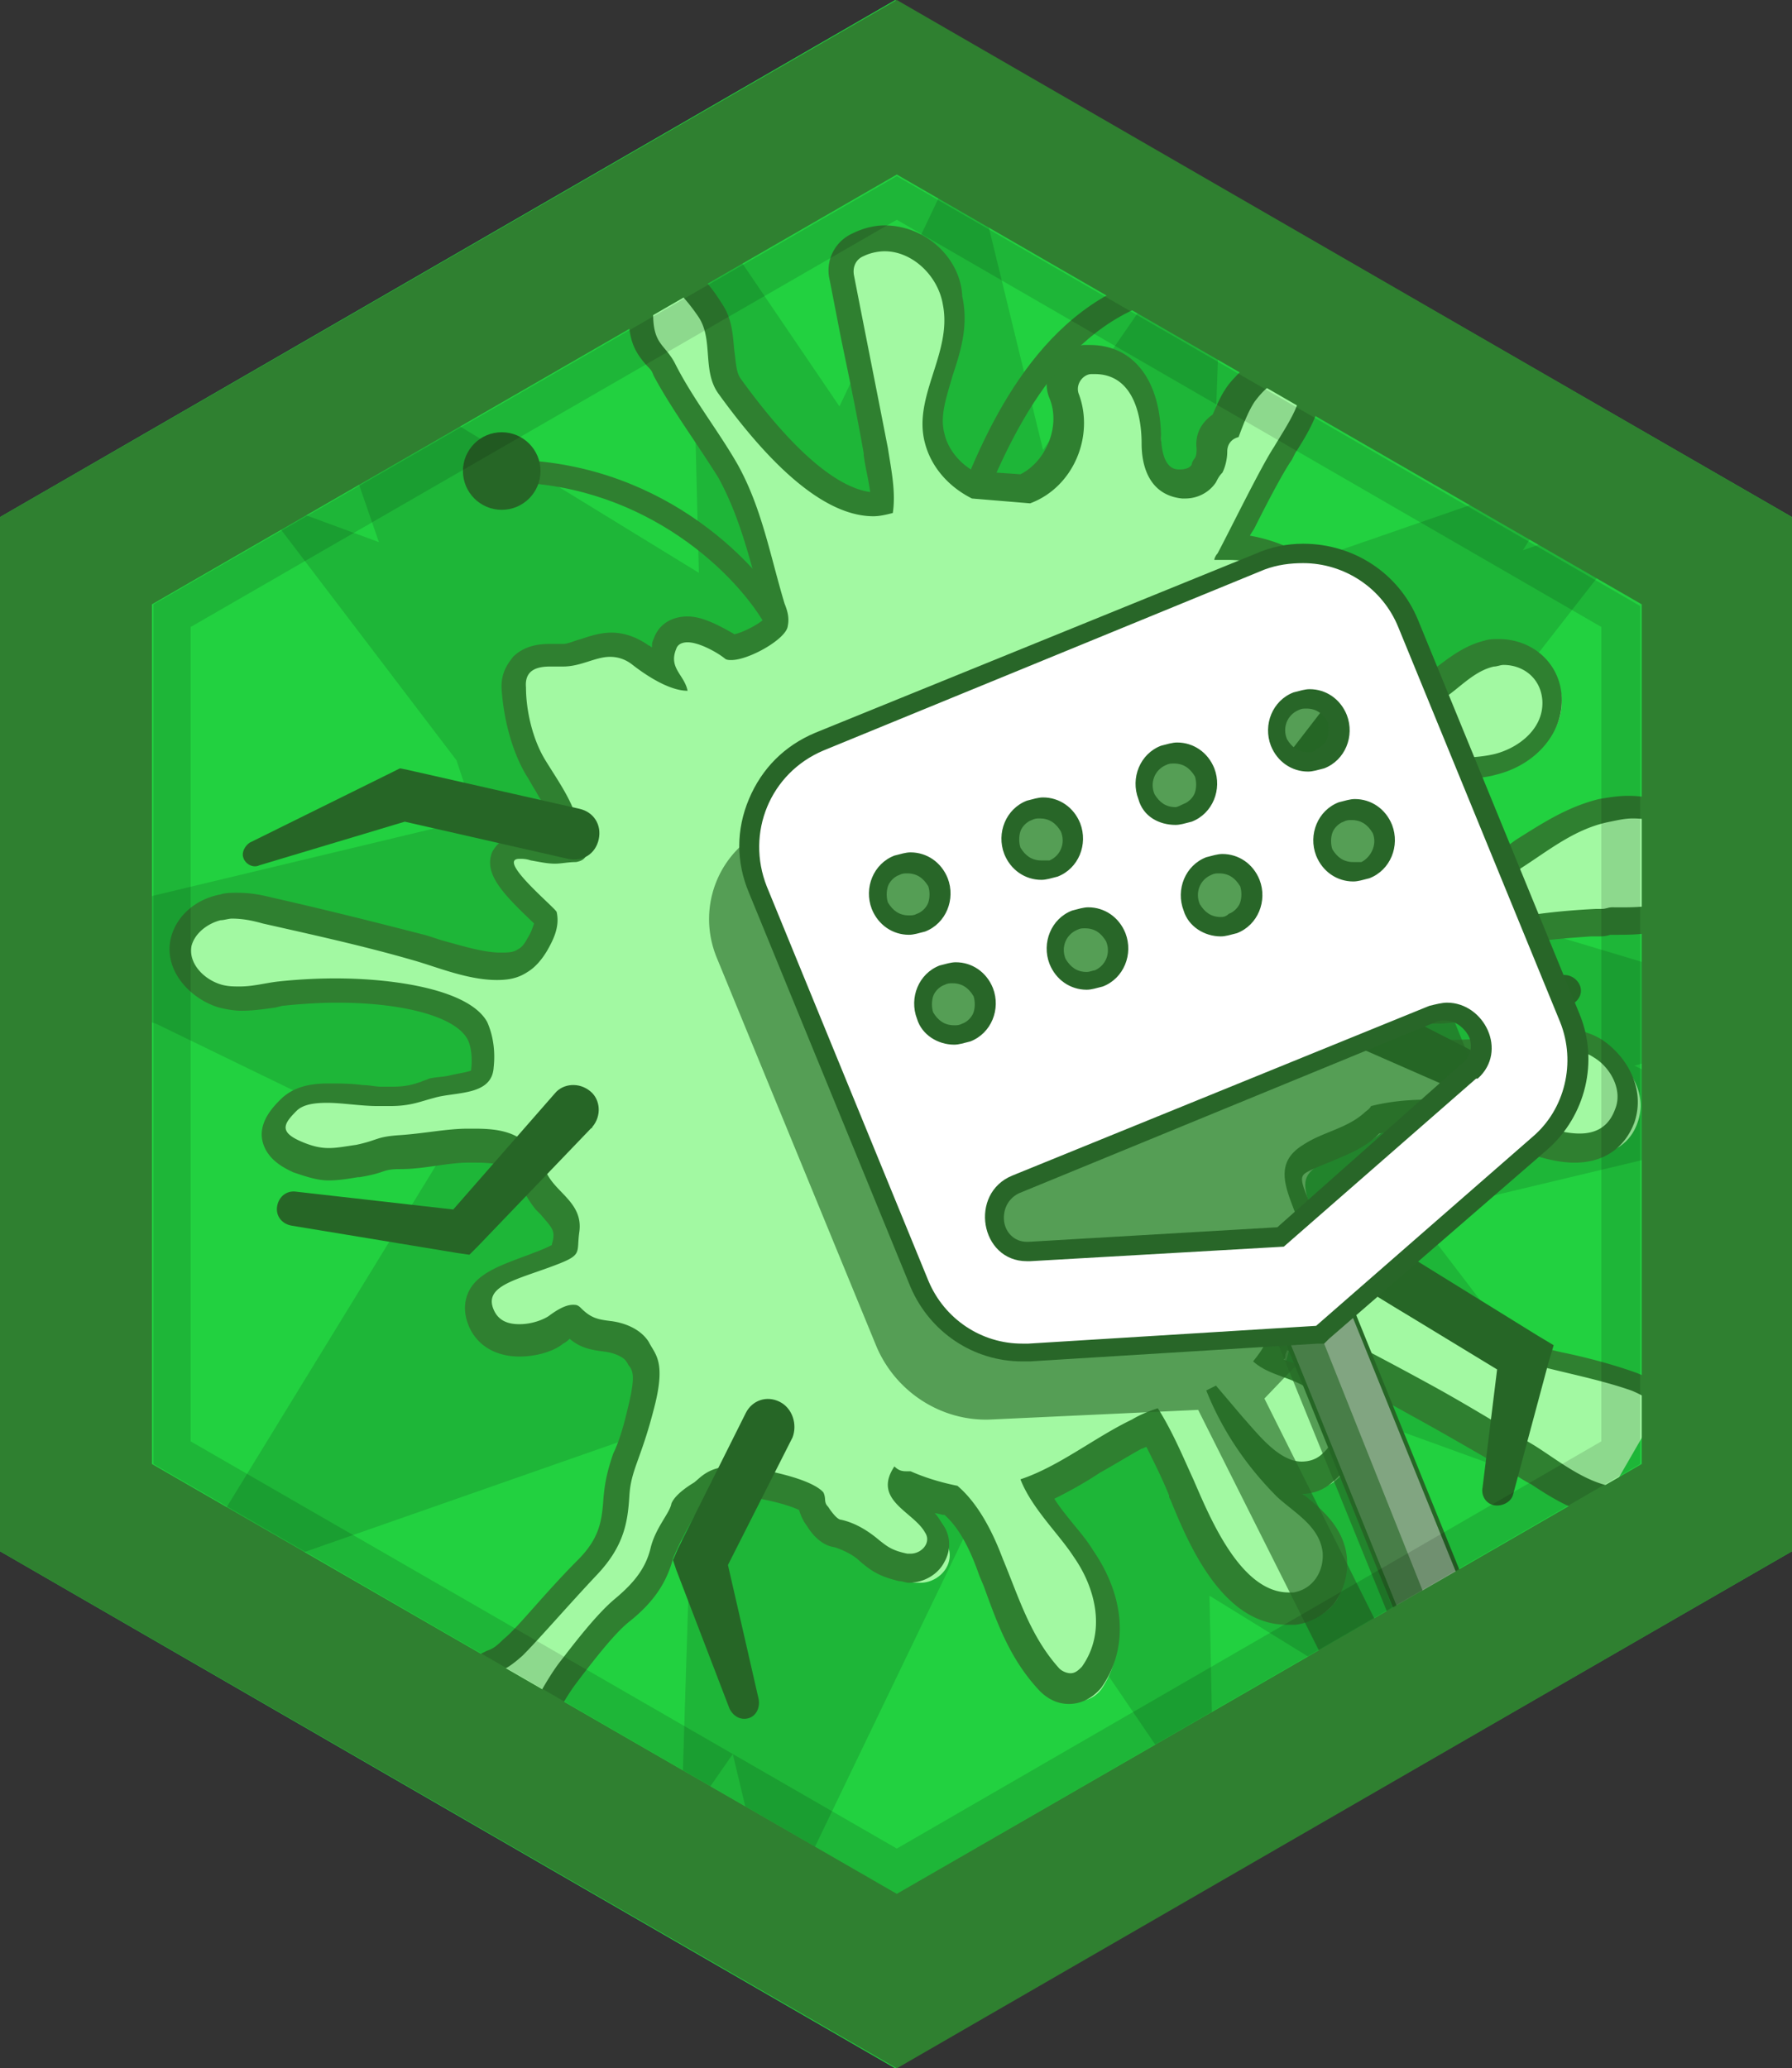 <svg xmlns="http://www.w3.org/2000/svg" xmlns:xlink="http://www.w3.org/1999/xlink" width="515.754" height="595.279" viewBox="39.763 123.306 515.754 595.279"><rect x="39.763" y="123.306" width="515.754" height="595.279" fill="#333333" stroke="none"/><path fill="#22D140" d="M39.763 569.766l257.644 148.819 258.11-148.819V272.125l-258.11-148.819L39.763 272.125z"/><defs><path id="a" d="M156.726 177.02L15.812 420.713 156.726 664.87h281.828l140.914-244.157L438.554 177.02z"/></defs><clipPath id="b"><use xlink:href="#a" overflow="visible"/></clipPath><g opacity=".13" clip-path="url(#b)"><path d="M510.173 430.014l52.088-14.882-130.218-39.066 83.711-107.429-37.67 13.022 14.417-23.253-104.639 36.275 4.186-117.196-52.088 75.34-21.857-89.757-36.74 77.2-43.25-63.713 2.79 111.614-113.011-69.294 20.928 60.458-35.345-13.021 57.668 75.805 5.581 16.742L33.02 393.274l36.739 17.672-4.65 1.396 19.533 5.58 81.386 39.53-77.201 126.032 139.519-48.831 9.767 40.46-2.327 74.41 14.883-21.392 12.091 50.691 60.458-125.566 66.039 97.197-1.395-67.898 65.574 40.46-33.949-96.268 94.873 34.414-67.435-88.361 101.384-24.184z"/></g><defs><path id="c" d="M156.726 177.02L15.812 420.713 156.726 664.87h281.828l140.914-244.157L438.554 177.02z"/></defs><clipPath id="d"><use xlink:href="#c" overflow="visible"/></clipPath><g clip-path="url(#d)"><path fill="#A2F9A2" d="M178.119 634.177c-3.256 0-6.046-1.396-8.837-3.256-4.65-4.186-.93-10.231 1.396-13.487.93-1.395 2.325-3.255 2.325-4.186.931-5.115 2.325-6.976 6.046-9.301.931-.465 1.396-.93 2.325-.93 1.396-.931 2.791-1.396 5.581-4.186 2.325-2.326 5.581-5.581 9.301-9.767 3.721-4.186 8.371-8.836 12.092-13.022 7.441-7.44 7.906-13.021 8.371-20.462.465-4.651 1.396-7.441 2.791-11.627.93-3.256 2.325-7.441 4.186-13.487 2.79-11.161 1.395-13.021-.466-15.347-.465-.465-.465-.93-.93-1.396-1.396-2.325-5.581-4.186-8.371-4.65-4.186-.465-6.976-.93-10.231-4.65-.465 0-1.86.465-4.65 2.79-2.325 1.86-6.511 2.791-10.231 2.791-5.116 0-9.302-2.326-10.696-6.046-.931-2.325-1.396-4.651-.466-6.977 1.86-4.186 7.441-6.511 14.417-8.836 1.396-.465 2.325-.93 3.721-1.396 1.396-.465 5.581-2.325 6.511-2.79v-1.396c0-.93 0-1.86.465-3.255.466-3.721-1.395-6.046-4.65-9.302l-1.395-1.395c-1.86-1.86-2.791-3.721-3.256-5.116-.93-1.396-1.396-2.79-3.721-5.581-3.255-3.72-7.906-4.186-13.486-4.186h-1.86c-2.791 0-6.046.466-9.767.931-3.255.465-6.511.93-9.767.93-3.72 0-4.65.466-6.511.931-1.395.465-2.79.93-5.58 1.395h-.466c-2.79.466-5.58.931-7.905.931-2.791 0-5.581-.465-8.837-1.86-2.325-.93-6.046-2.79-6.511-6.046-.93-3.721 1.86-6.511 4.186-8.836 3.256-3.256 7.906-3.256 11.162-3.256 3.255 0 6.511.465 9.766.465 1.86 0 3.256.466 5.116.466h3.72c4.187 0 6.512-.931 9.302-1.396.93 0 1.396-.465 2.325-.465 1.86-.465 3.721-.931 5.581-.931 6.511-.93 8.836-1.86 9.301-4.65.465-4.65 0-8.371-1.395-11.161-4.186-7.906-19.533-12.557-40.926-12.557-6.046 0-12.092.465-16.277.93l-2.325.465c-2.79.466-6.046.931-8.836.931-2.325 0-4.186 0-5.581-.465-6.511-1.86-12.557-7.906-11.161-15.348.93-6.046 6.511-9.301 11.161-10.231 1.396-.465 2.325-.465 3.721-.465 3.255 0 6.046.465 9.301 1.395 14.417 3.255 29.299 6.976 43.716 10.697 1.86.465 3.721.93 5.581 1.86 5.581 1.86 11.627 3.72 16.742 3.72 2.79 0 5.116-.465 6.976-1.859 1.396-.931 2.791-2.326 4.186-4.651 1.86-2.791 2.791-5.581 2.326-7.441l-1.396-1.396c-8.836-8.371-12.092-12.557-10.696-16.277.465-.93 1.395-2.791 5.115-2.791.931 0 2.325 0 4.186.465 2.325.465 4.186.93 6.046.93 1.396 0 3.256 0 5.581-.465 0-.93-.931-2.326-.931-3.721-.465-.93-.93-2.325-.93-3.255-1.396-4.186-3.721-8.371-6.046-12.557-.93-1.395-1.86-2.791-2.79-4.65-4.186-6.976-6.046-16.277-6.046-22.788 0-2.791.465-5.581 2.325-6.976 2.325-2.326 6.046-2.791 8.371-2.791h3.255c1.86 0 4.187-.465 6.046-1.395 2.326-.93 4.651-1.396 7.441-1.396s5.581.93 8.371 2.791c2.325 1.86 4.65 3.255 6.976 4.651-.93-1.86-.93-4.186 0-7.441.931-2.79 3.256-4.186 6.512-4.186 3.255 0 7.44 1.86 13.021 5.116 3.721 0 12.092-5.116 13.021-6.976.465-.93-.465-2.791-.93-4.651-.931-2.791-1.86-6.046-2.326-8.836-2.79-10.696-5.58-20.928-11.161-30.229-2.325-4.186-5.115-8.371-7.906-12.557-3.721-5.581-7.44-11.162-10.231-17.207-.465-1.396-1.395-2.326-2.325-3.255-2.79-3.721-4.65-6.511-4.186-16.277.465-7.441 4.186-8.836 6.511-8.836 5.116 0 10.696 6.976 13.487 11.162 2.79 3.721 2.79 8.371 3.255 12.092.466 3.72.466 6.976 2.326 9.766 16.276 22.788 30.693 33.95 41.855 33.95h2.325c0-4.65-.931-9.767-1.86-14.882-2.325-11.162-4.65-22.323-6.511-33.485l-3.256-16.742c-.93-3.72.931-7.906 4.65-9.301 2.326-1.395 5.116-1.86 7.906-1.86 9.302 0 18.603 7.906 20.463 18.138 1.396 7.441-.931 14.417-2.79 21.393-1.86 6.511-3.721 12.557-2.326 18.603 1.396 5.581 5.581 10.231 10.697 13.022l15.347 1.395c9.767-4.186 14.882-16.277 11.161-26.508-.93-2.326-.465-4.651.931-6.976s3.721-3.721 6.046-3.721h1.395c10.697 0 16.743 8.836 17.208 23.718 0 7.906 2.79 12.092 8.371 12.557h.93c3.256 0 5.116-1.86 6.046-3.256.465-.93.931-1.395 1.396-2.325.465-1.395.93-2.791.93-4.186 0-3.255 1.396-6.046 4.186-7.441 1.396-3.255 2.791-6.976 4.651-9.766 3.255-3.721 6.511-7.441 11.161-7.441 1.86 0 3.721.465 5.115 1.396 1.396.93 2.326 2.325 2.791 3.72.93 4.651-2.325 10.697-6.977 17.672l-.93 1.86c-2.325 3.721-6.976 12.092-10.696 19.998-1.396 2.326-2.791 5.116-3.721 6.976 12.092.465 23.253 6.046 30.229 14.882 2.79 3.256 5.115 7.441 6.976 11.162 3.255 6.046 6.511 11.626 11.626 14.882 1.396.93 2.791 1.395 4.187 1.395 2.79 0 5.58-2.325 8.836-4.651 3.255-2.79 6.976-5.581 11.626-6.976 1.396-.465 2.326-.465 3.721-.465 8.371 0 14.417 5.581 14.882 13.487.466 10.231-7.905 16.742-16.276 19.067-3.256.93-6.046.93-9.302 1.396-2.325 0-5.115.465-7.441.93-1.859.465-3.72.93-6.045 1.395.93 2.791 1.395 5.581 1.859 8.371.931 6.046.466 12.557-.93 18.138.465.93 1.396 1.86 2.79 2.325 1.86.93 4.186 1.86 6.511 1.86 6.046 0 12.558-3.721 18.138-7.441 1.396-.93 2.325-1.86 3.721-2.326 6.976-4.65 13.952-9.301 22.323-11.161 2.325-.465 5.115-.93 7.44-.93 6.512 0 12.092 1.86 15.813 6.045 3.256 2.791 4.65 6.976 5.115 11.162 0 3.721-1.395 7.441-4.186 10.231-5.58 5.581-13.951 5.581-20.928 6.046h-1.86c-.93 0-2.325.465-3.255.465h-1.86c-8.836.465-17.207 1.396-26.044 3.255.931.93 1.396 1.86 1.86 2.791.931 2.326 1.396 6.045-1.395 10.697-3.721 5.58-9.767 8.371-19.067 8.371-4.187 0-8.372-.465-11.627-.931l-2.325-.465c0 3.256-.931 6.511-1.86 9.767.465.465.93.93 1.396 1.86 6.511 1.395 13.486 1.86 20.462 1.86 5.581 0 10.697-.466 16.277-1.396.931 0 2.325-.465 3.256-.465 3.721-.465 6.976-1.396 10.696-1.396 4.186 0 7.906.931 10.696 2.79 6.046 3.721 10.696 11.627 7.906 19.533-1.396 4.186-5.115 9.301-13.952 9.301-6.511 0-13.952-2.79-19.997-5.115-1.86-.465-3.256-1.396-4.651-1.86-.465 0-1.395-.465-1.86-.465h-.93c-5.115-.931-10.231-1.86-15.813-1.86-5.115 0-9.766.465-14.882 1.395l-1.395 1.396c-3.721 3.256-7.441 4.65-11.627 6.511-2.325.931-4.65 1.86-6.976 3.256-5.116 3.255-4.186 6.511-.931 14.882.931 2.325 1.86 4.65 2.325 6.976 8.371 7.906 17.208 14.417 26.974 19.998 9.302 5.116 19.533 9.767 32.09 13.487 4.65 1.395 9.301 2.325 13.951 3.72 6.512 1.396 13.022 2.791 19.533 5.581 8.371 3.256 16.277 11.161 14.417 21.393-1.396 8.837-10.231 13.952-18.138 13.952-8.836 0-16.742-5.115-23.253-9.301-1.396-.931-3.256-1.86-4.65-2.791-9.767-6.046-19.998-12.092-30.229-17.672-12.557-6.977-26.044-13.952-39.53-20.463l-1.396 5.581c-.465 1.395-1.395 3.255-2.325 4.65 1.396.93 3.256 1.395 5.116 1.86 1.86.465 3.72 1.395 5.58 2.325 5.581 2.79 10.231 8.371 10.696 14.417.466 4.186-.93 8.371-4.186 11.161-2.325 2.325-5.115 3.256-8.371 3.256-6.046 0-11.161-4.651-15.347-8.837 3.256 4.651 6.976 9.302 11.161 13.022.931.93 2.326 1.86 3.256 2.79 4.65 3.721 9.767 7.906 10.696 15.347.465 3.721-.465 7.906-2.79 10.697-2.325 2.79-5.116 4.186-8.836 4.65h-1.86c-15.813 0-25.114-21.858-30.229-33.484l-.465-1.396c-2.325-5.581-4.65-11.627-7.906-17.207-1.396.465-3.256 1.395-4.65 1.86-4.186 1.86-8.371 4.65-12.557 6.976-5.116 3.256-10.696 6.511-16.277 8.836 2.325 3.721 5.115 7.906 8.371 11.627 1.86 2.325 3.721 4.65 5.115 6.976 8.371 12.557 9.302 25.579 2.326 35.811-1.396 1.859-3.721 3.255-6.046 3.255-2.326 0-4.186-.93-5.581-2.325-7.441-8.371-11.162-18.138-14.882-27.903-.466-1.396-1.396-3.256-1.86-4.651-3.256-8.836-6.977-14.882-11.627-18.603-4.186-.93-8.836-2.325-12.557-4.186h-2.326c0 1.86 1.396 3.721 4.65 6.511 1.86 1.86 4.186 3.256 5.581 5.581s1.396 5.116 0 7.441-4.186 4.186-7.44 4.186h-1.86c-5.116-1.396-6.977-2.791-9.302-4.651-2.79-2.325-6.046-4.186-9.766-5.115-2.326-.465-4.651-3.256-5.581-4.65-1.396-1.396-1.396-2.791-1.86-4.186v-.465c-2.79-2.326-11.627-5.116-20.463-6.046h-2.325c-4.186 0-6.046 1.395-7.441 2.79-3.255-2.79-3.72-2.79-4.186-2.325-.465.465-.93.465-1.395.93-.931.931-3.721 2.326-3.721 3.256-.465 1.396-1.396 3.255-2.325 5.115-1.396 2.326-2.791 5.116-3.721 7.906-1.86 6.046-5.115 11.162-11.627 16.277-4.65 3.721-10.696 11.627-13.951 16.277l-1.396 1.86c-2.79 3.721-6.511 10.231-7.906 13.486-1.396 3.256-4.186 6.977-9.301 11.627-1.859 1.861-5.115 3.257-8.37 3.257z"/><path fill="#2F8030" d="M294.385 195.622c7.905 0 15.347 6.976 16.742 15.347 2.79 13.952-8.837 26.508-5.116 39.996 1.86 6.976 6.976 12.557 13.487 15.812l16.742 1.395c12.557-4.65 18.603-19.533 13.951-31.624-.93-2.791 1.396-5.581 3.721-5.581h.931c10.696 0 13.486 11.162 13.486 19.998 0 7.441 2.79 14.882 11.627 15.812h.93c3.721 0 6.976-1.86 8.836-4.651.466-.93.931-1.86 1.86-2.79.931-1.86 1.396-4.186 1.396-6.046 0-2.325 1.396-3.721 3.256-4.186 1.395-3.721 2.79-7.441 4.65-10.231 2.79-3.721 5.58-6.046 8.371-6.046.93 0 2.325.465 3.255.93 4.186 2.791-2.79 12.557-6.046 18.137-3.72 5.581-12.557 23.718-16.276 30.694-.466.465-.931 1.395-.931 1.86h3.721c11.161 0 22.323 4.65 29.764 13.487 6.977 8.371 9.767 21.393 19.533 26.974 2.325 1.395 4.186 1.86 6.046 1.86 7.906 0 13.021-9.767 21.393-11.627.93 0 1.86-.465 2.79-.465 5.581 0 10.696 3.72 11.162 10.231.465 7.906-6.511 13.487-13.487 15.347-5.58 1.395-11.161.93-16.277 1.86-3.255.465-6.511 1.396-9.766 2.791 1.395 3.721 2.325 6.976 2.79 10.696.93 6.046.465 12.557-1.396 18.138.931 1.86 2.325 3.721 4.651 5.116a17.714 17.714 0 0 0 7.905 1.86c6.977 0 14.417-4.186 19.998-7.906 7.906-5.116 15.347-11.162 25.113-13.022 2.325-.465 4.186-.93 6.511-.93 5.116 0 9.767 1.395 13.487 5.115 4.65 4.186 5.115 11.627.465 15.813-5.115 5.116-13.486 4.65-19.998 4.65-.93 0-1.86.465-2.79.465h-1.86c-9.301.465-18.138 1.395-26.974 3.255-2.79.465-5.581.93-7.906 1.86 6.046 1.86 10.231 6.976 6.046 13.021-3.255 5.116-9.766 6.511-16.277 6.511-5.115 0-10.231-.93-13.951-1.395-1.396 0-2.791-.466-3.721-.466.465 5.116-.465 10.231-2.791 14.883 1.396.93 2.326 2.325 3.256 3.72 7.441 1.396 14.882 2.325 22.788 2.325 5.581 0 11.161-.465 16.742-1.395 4.186-.931 9.302-1.86 13.487-1.86 3.255 0 6.046.465 8.836 2.325 4.65 2.79 8.371 9.301 6.046 14.882-1.86 5.116-5.581 6.977-10.231 6.977-7.441 0-17.207-4.651-23.719-6.977-.465 0-1.395-.465-1.859-.465-.466 0-.931-.465-1.396-.465-5.581-.931-10.696-1.86-16.277-1.86s-11.161.465-16.742 1.86c-.465.93-1.396 1.395-1.86 1.86-5.115 4.65-12.092 5.58-17.672 9.301-8.372 5.116-5.116 12.092-2.326 19.533.931 2.325 1.86 4.65 2.326 6.976 8.371 8.371 18.137 15.347 28.368 21.393s21.394 10.231 33.02 13.952c10.696 3.255 22.323 5.115 33.02 8.836 6.976 2.791 13.952 8.836 12.557 17.207-1.396 6.512-7.906 10.697-14.417 10.697h-.465c-9.302 0-18.138-7.441-25.578-12.092-10.231-6.046-19.998-12.092-30.229-17.673-14.417-7.906-28.834-15.347-43.716-22.788-.465.466-.465.466-.931.466 0 2.79-.465 5.58-1.859 8.836-.931 2.79-2.326 4.65-4.186 6.976 4.186 3.721 9.301 4.186 14.417 6.976 6.511 3.256 13.021 13.022 5.58 19.533-1.86 1.86-4.186 2.325-6.046 2.325-6.511 0-12.557-7.906-16.742-12.557-2.79-3.256-5.115-6.046-7.906-9.302l-2.79 1.396c4.65 11.627 11.627 21.858 20.463 30.694 5.115 4.65 12.092 8.371 13.021 15.813.465 5.58-2.79 10.696-8.371 11.626h-1.396c-13.951 0-22.788-21.857-27.438-32.554-2.79-6.046-6.046-13.952-10.231-20.463-2.79.93-5.115 1.86-7.44 3.255-10.696 5.116-20.928 13.487-32.09 17.207 3.256 8.372 11.162 15.813 15.348 22.323 6.511 9.302 9.301 21.858 2.325 31.625-.931.93-1.86 1.859-3.256 1.859-.93 0-2.325-.465-3.255-1.395-8.371-9.302-11.627-20.463-16.277-31.625-2.791-7.44-6.977-15.812-13.021-20.928-4.651-.93-9.302-2.325-13.487-4.186h-1.395c-1.396 0-2.326-.465-3.256-1.395-6.511 9.766 5.581 13.021 8.836 19.067 1.86 2.79-.93 6.046-4.186 6.046h-.93c-4.65-.931-6.046-2.325-7.906-3.721-3.256-2.79-6.976-5.115-11.161-6.046-1.396 0-3.721-3.721-3.721-3.721-1.396-1.395-.465-2.325-1.396-4.186l-.465-.465c-3.721-3.256-13.487-5.581-22.788-6.976h-2.79c-6.977 0-9.302 3.255-11.162 4.65-2.325 1.396-5.58 3.721-6.511 6.046-.465 2.79-4.65 6.976-6.046 13.021-1.395 5.581-4.65 9.767-10.231 14.417-5.58 4.65-12.557 13.952-15.812 18.138-3.256 4.186-6.977 11.161-8.371 13.952-1.396 3.255-5.116 7.44-8.371 10.696-1.86 1.86-3.721 2.325-6.046 2.325s-4.186-.931-6.046-2.325c-3.721-3.721 3.721-9.767 4.65-13.952.93-4.65 1.396-5.581 4.65-6.976 2.791-1.396 4.186-1.396 8.836-5.581 4.651-4.65 13.487-14.882 21.394-23.253s8.836-15.348 9.301-22.788c.465-7.441 3.256-10.231 6.977-24.648 3.72-13.952.465-15.813-1.396-19.533-2.325-3.72-6.976-5.58-11.161-6.045-3.721-.466-5.581-.931-8.371-3.721-.931-.931-1.396-.931-2.326-.931-2.325 0-5.115 1.86-6.976 3.256-1.396.93-4.65 2.325-8.371 2.325-3.256 0-6.046-.93-7.441-4.186-2.79-6.511 5.581-8.371 15.813-12.092s7.906-3.721 8.836-10.231c.931-6.511-3.72-9.767-6.976-13.486-3.256-3.721-2.325-4.651-6.976-10.696-4.186-5.116-10.697-5.581-16.277-5.581h-1.86c-6.046 0-12.557 1.395-19.533 1.86-6.976.465-6.045 1.395-12.557 2.79-3.255.465-5.58.931-7.905.931-2.326 0-4.651-.466-7.906-1.86-6.511-2.791-5.116-5.116-1.396-8.837 1.86-1.86 5.116-2.325 8.836-2.325 4.186 0 9.767.931 14.417.931h3.721c6.046 0 8.836-1.396 12.557-2.325 6.046-1.86 16.742-.466 17.207-8.837.466-4.186 0-8.836-1.859-13.021-5.116-9.301-26.509-12.557-43.717-12.557-6.511 0-12.557.465-16.742.93-3.72.466-6.976 1.396-10.696 1.396-1.86 0-3.255 0-5.115-.465-5.116-1.396-9.767-6.046-8.837-11.162.931-3.721 4.651-6.511 8.372-7.441.93 0 2.325-.465 3.255-.465 2.79 0 5.581.465 8.836 1.396 14.417 3.255 29.299 6.511 43.716 10.697 6.512 1.859 15.348 5.58 23.719 5.58 3.255 0 6.046-.465 8.836-2.325 2.325-1.396 4.186-3.721 5.581-6.046 1.86-3.255 3.721-6.976 2.79-11.161 0-.93-17.672-15.347-10.696-15.347.93 0 1.86 0 3.256.465 2.79.465 4.65.93 6.976.93 1.86 0 3.721-.465 6.046-.465 5.115-.93 2.79-5.116.465-11.627-1.86-6.511-5.581-11.626-9.301-17.672-3.721-6.045-5.581-14.417-5.581-20.928-.465-5.116 3.255-6.046 6.976-6.046h3.721c5.115 0 9.302-2.79 13.487-2.79 1.859 0 4.186.465 6.511 2.325 4.186 3.255 10.696 7.441 15.812 7.441-.93-4.65-5.58-6.511-3.255-12.092.465-1.395 1.86-1.86 3.255-1.86 3.256 0 8.371 2.79 10.696 4.65.466.465 1.396.465 1.86.465 5.116 0 15.813-6.046 16.277-9.767.465-2.325 0-4.186-.93-6.511-4.186-13.952-6.511-27.438-13.487-39.996-5.58-9.766-13.021-19.067-18.137-29.299-3.256-6.046-6.977-5.116-6.046-17.672.465-3.721 1.395-5.116 2.79-5.116 3.256 0 8.371 6.976 10.231 9.766 4.186 6.511.93 15.347 5.581 21.858 20.462 28.369 34.879 35.345 44.646 35.345 1.86 0 3.721-.465 5.581-.93.93-6.046-.465-12.557-1.396-18.603-3.255-16.742-6.511-33.02-9.767-49.762-.465-2.325.466-4.651 2.791-5.581 1.856-.921 4.182-1.386 6.042-1.386m0-7.441c-3.256 0-6.511.93-9.302 2.325-5.115 2.326-7.906 7.906-6.511 13.487l3.256 16.742c2.325 11.162 4.65 22.323 6.511 33.02v.465c.465 3.72 1.395 6.976 1.86 10.696-6.977-.93-19.068-7.441-37.205-32.554-1.396-1.86-1.396-4.651-1.86-7.906-.465-4.186-.465-9.301-3.721-13.952-3.721-6.045-9.767-13.021-16.277-13.021-2.325 0-9.301.93-10.231 12.092-.93 11.161 1.396 14.882 5.116 19.067.93.93 1.395 1.395 1.86 2.791 3.255 6.045 6.976 11.626 10.696 17.207 2.79 4.186 5.58 8.371 7.906 12.092 5.115 9.301 7.905 19.067 10.696 29.299.93 2.791 1.395 6.046 2.325 8.836 0 .465.465 1.395.465 2.325-1.86 1.86-6.511 4.186-8.836 4.65-5.581-3.255-9.767-5.115-13.487-5.115-4.65 0-8.371 2.325-9.766 6.511-.466.93-.466 1.395-.466 2.325-.465 0-.465-.465-.93-.465-3.256-2.326-6.976-3.721-10.696-3.721-3.256 0-6.046.93-8.836 1.86-1.86.465-3.721 1.395-5.116 1.395h-3.721c-1.86 0-6.976 0-10.696 3.721-1.396 1.86-3.721 4.65-3.255 9.766.465 6.511 2.325 16.277 6.976 24.183.93 1.396 1.86 3.256 2.79 4.651 2.325 4.186 4.65 7.441 6.046 11.626.465.93.465 1.86.931 2.791h-.931c-1.396 0-2.79 0-5.115-.93-1.86-.465-3.721-.93-5.116-.93-5.58 0-7.906 4.186-8.371 5.116-2.325 6.046 2.791 11.626 11.627 19.998l.465.465c-.465 1.395-.93 2.79-1.86 4.186-.93 1.86-1.86 2.79-2.79 3.255-1.396.93-2.791.93-5.116.93-4.65 0-10.696-1.86-15.812-3.255-1.86-.465-4.186-1.396-6.046-1.86-14.417-3.721-29.299-7.441-43.716-10.696-3.721-.93-6.511-1.396-10.231-1.396-1.396 0-3.256 0-4.65.465-7.441 1.395-13.022 6.511-14.417 13.021-1.86 9.301 6.045 17.208 13.951 19.533 1.86.465 4.186.93 6.511.93 3.256 0 6.512-.465 9.767-.93l1.86-.465c4.186-.465 10.231-.931 15.813-.931 19.532 0 34.414 4.186 37.67 10.696.93 1.86 1.395 5.116.93 8.837-.93.465-4.186.93-6.046 1.395-1.86.466-4.186.466-6.046.931-.93.465-1.395.465-2.325.93-2.79.931-4.65 1.396-8.371 1.396h-3.255c-1.396 0-3.256-.465-5.116-.465-3.255-.465-6.976-.465-9.766-.465-4.186 0-9.767.465-13.952 4.65-1.86 1.86-6.511 6.511-5.116 12.092 1.396 5.58 6.977 7.905 8.837 8.836 4.186 1.396 6.976 2.325 10.231 2.325 2.79 0 5.58-.465 8.371-.93h.465c2.79-.466 4.65-.931 6.046-1.396 1.395-.465 2.325-.931 5.58-.931 3.721 0 6.977-.465 10.231-.93 3.256-.465 6.512-.93 9.302-.93h1.861c5.58 0 8.836.465 10.696 2.79s2.79 3.721 3.255 5.115c.931 1.396 1.86 3.256 3.721 5.581l1.396 1.396c2.79 3.255 3.721 4.186 3.721 6.046 0 1.395-.465 2.325-.465 2.79-.931.465-1.86.93-4.187 1.86-1.395.465-2.325.93-3.72 1.396-7.441 2.79-13.952 5.115-16.277 10.696-.931 2.325-1.396 5.58.465 9.766 2.325 5.116 7.441 8.371 14.417 8.371 4.65 0 9.767-1.395 12.557-3.72.931-.466 1.396-.931 1.86-1.396 3.256 2.79 6.511 3.256 10.231 3.721 3.255.465 5.581 1.86 6.046 2.79.465.465.465.931.93 1.396.931 1.395 1.86 2.79-.465 12.092-1.396 6.046-2.79 10.231-4.186 13.021-1.396 4.186-2.325 7.441-2.79 12.557-.466 6.511-.931 11.627-7.441 18.138-4.186 4.186-8.371 8.836-12.092 13.021s-6.976 7.906-9.301 9.767c-2.325 2.325-3.256 2.79-4.65 3.255l-2.791 1.396c-5.115 2.79-6.976 6.046-7.906 12.092 0 .465-.93 1.86-1.86 2.79-2.325 3.721-7.905 11.627-.93 18.138 3.256 2.79 6.976 4.65 11.161 4.65s7.906-1.86 11.162-4.65c5.581-5.581 8.371-9.302 9.767-13.021.93-2.326 4.186-8.371 7.44-12.557l1.396-1.86c3.255-4.186 9.301-12.092 13.486-15.348 6.977-5.58 10.696-11.161 12.557-18.138.931-2.325 2.325-5.115 3.256-6.976.93-1.86 1.86-3.255 2.79-5.115.465-.466 1.86-1.396 2.325-1.86.466-.465.931-.465 1.396-.931.465-.465.93-.93 1.86-1.395 1.396-1.396 2.325-1.86 5.115-1.86h1.86c8.371.93 14.882 2.79 17.673 4.186.465 1.395.93 2.79 2.325 4.65 1.396 2.325 4.186 5.581 7.906 6.046 2.79.93 5.58 2.325 7.44 4.186 2.791 2.325 5.116 4.186 11.162 5.581.93 0 1.86.465 2.79.465 4.186 0 8.371-2.325 10.231-6.046 1.86-3.256 1.86-7.441-.465-10.696-.931-1.396-1.396-2.325-2.326-3.256.931 0 1.86.465 2.791.465 3.721 3.256 6.976 8.837 9.766 16.742.466 1.396 1.396 3.256 1.86 4.651 3.721 10.231 7.441 20.463 15.813 29.299 2.325 2.325 5.115 3.721 8.371 3.721 3.721 0 6.976-1.86 9.302-4.651 7.905-11.161 6.976-26.043-2.326-39.53-1.395-2.325-3.255-4.65-5.58-7.44-1.86-2.325-4.186-5.116-5.581-7.441 4.65-2.325 8.836-4.65 13.021-7.44 4.186-2.325 7.906-4.651 12.092-6.977.465 0 .931-.465 1.396-.465 2.325 4.65 4.65 9.302 6.511 13.952v.465l.465.93c5.116 12.557 14.882 35.811 33.484 35.811h2.325c4.186-.466 8.371-2.791 11.162-6.046 2.79-3.721 4.186-8.371 3.721-13.487-.931-8.371-6.977-13.486-12.092-17.672-.465 0-.465-.466-.931-.466 3.721 0 6.977-1.395 9.767-4.186 4.186-3.72 6.046-8.836 5.581-14.417-.931-7.905-6.977-14.416-13.022-17.207-1.859-.93-4.186-1.86-6.045-2.325-.466 0-.931-.465-1.396-.465.465-.465.465-.931.465-1.396s.465-.93.465-1.395c12.092 6.045 23.719 12.091 35.345 18.602 10.231 5.581 20.463 11.627 30.229 17.208 1.396.93 2.79 1.86 4.65 2.79 6.976 4.65 15.348 9.767 25.113 9.767h.465c9.302 0 19.533-6.046 21.394-16.742 2.325-12.092-6.977-21.394-16.742-25.113-6.511-2.325-13.487-4.186-19.998-5.581-4.65-.93-9.301-2.325-13.952-3.721-12.091-3.721-22.322-8.371-31.624-13.486-9.301-5.116-17.672-11.627-25.578-18.603-.465-1.86-1.396-4.186-2.325-6.046v-.465c-3.721-8.372-3.256-8.837-.466-10.231 1.86-.931 4.186-1.86 6.512-2.791 4.186-1.86 8.371-3.255 12.557-6.976l.93-.931c4.186-.93 8.371-.93 13.021-.93 5.116 0 10.231.465 14.882 1.396h.466c.465.465 1.395.465 1.86.465 1.395.465 2.79.93 4.65 1.86 6.511 2.325 13.952 5.58 21.393 5.58 8.371 0 14.417-4.186 17.207-11.626 3.256-9.767-2.325-19.067-9.301-23.719-3.721-2.325-7.906-3.255-12.557-3.255-4.186 0-7.906.93-11.627 1.396-.93 0-2.325.465-3.255.465-5.116.93-10.231 1.395-15.813 1.395s-11.627-.465-17.207-1.395c.465-1.396.93-2.791.93-4.186 3.256.465 6.977.93 11.162.93 10.231 0 17.672-3.255 22.322-9.767 2.791-4.186 3.256-8.836 2.326-13.021 6.976-1.395 13.951-1.86 20.462-2.325h1.86c1.396 0 2.325 0 3.721-.465h1.396c6.976 0 16.277 0 23.253-6.976 3.256-3.255 5.115-7.906 5.115-12.557 0-5.116-2.325-9.767-6.045-13.487-4.651-4.651-11.162-6.976-18.603-6.976-2.791 0-5.581.465-8.371.93-9.302 2.325-16.277 6.976-23.719 11.626-1.396.93-2.325 1.86-3.721 2.325-4.65 3.256-10.696 6.511-15.812 6.511-1.86 0-3.256-.465-4.651-1.396 0 0-.465 0-.465-.465 1.396-6.046 1.396-12.092.465-17.672 0-1.86-.465-3.255-.93-5.116.93 0 1.396-.465 2.325-.465 2.325-.465 4.65-.465 6.976-.93 3.256-.465 6.512-.465 9.767-1.396 11.627-2.79 19.533-12.091 19.067-22.323-.465-9.767-8.371-16.742-18.137-16.742-1.396 0-2.791 0-4.186.465-5.581 1.396-9.767 4.651-13.487 7.441-2.325 1.86-4.65 4.186-6.511 4.186-.465 0-1.396-.465-2.325-.93-4.186-2.325-6.977-7.906-10.231-13.486-2.325-4.186-4.186-7.906-7.441-11.627-6.976-8.371-16.742-13.952-27.438-15.812.465-.93.93-1.395 1.396-2.325 3.721-7.441 8.371-16.277 10.696-19.533l.93-1.86c5.116-7.906 8.371-14.417 6.977-20.463-.465-2.79-2.325-4.65-4.65-6.046-2.326-1.395-4.651-2.325-6.977-2.325-6.046 0-10.231 4.186-13.952 8.371-2.325 2.791-3.72 6.046-5.115 9.301-3.256 2.326-5.116 5.581-4.65 9.767 0 .93 0 1.86-.466 2.791-.465.465-.93 1.395-.93 1.86-.465.93-1.86 1.396-3.256 1.396h-.465c-1.395 0-4.65-.465-5.115-8.836 0-16.742-7.906-26.974-20.463-26.974h-1.86c-3.721.465-6.976 2.325-8.836 5.581-1.86 3.255-2.325 6.511-.931 9.766 3.256 7.906-.93 18.137-8.371 21.858l-13.486-.93c-4.186-2.325-7.441-6.511-8.371-10.696-1.396-5.116.465-10.231 2.325-16.742 2.325-6.976 4.65-14.417 2.79-22.788-.468-11.165-10.699-20.466-22.325-20.466z"/><path fill="#266626" d="M264.156 526.747c-3.721-1.86-7.906-.466-9.767 3.255l-19.532 39.065-1.396 3.256.931 2.79 15.347 39.995c.931 1.86 2.79 3.256 5.116 2.791 2.325-.466 3.72-2.791 3.255-5.581l-8.836-38.601 18.603-36.739c1.395-3.72-.001-8.371-3.721-10.231zm-53.948-79.06c2.79-3.256 2.325-7.906-.465-10.231-3.256-2.791-7.906-2.325-10.231.465l-29.299 33.484-45.111-5.115c-2.79-.466-5.115 1.395-5.581 4.186-.465 2.79 1.396 5.115 4.186 5.58l47.901 7.906 3.256.465 2.325-2.325 33.019-34.415c-.465.464 0 .464 0 0zm-6.975-77.201c4.186.93 7.906-1.396 8.836-5.581s-1.396-7.906-5.581-8.836l-49.296-11.162-2.326-.465-1.86.93-41.39 20.463c-1.396.93-2.326 2.791-1.86 4.186.465 1.86 2.79 3.255 4.65 2.326l41.855-12.557 46.972 10.696zm211.137-11.162l22.788-29.299 2.791-3.721-1.86-3.72-13.487-27.439c-.93-2.325-3.721-3.255-6.046-2.325-2.79.93-4.186 3.721-3.255 6.046l7.906 25.113-20.463 26.509c-2.326 3.255-1.86 7.906 1.395 10.231 3.256 2.326 7.906 1.861 10.231-1.395zm79.061 46.041c-1.86-1.86-4.65-1.86-6.511-.465l-23.253 20.928-40.926-20.928h-.465c-3.721-1.86-7.906 0-9.767 3.721-1.859 3.721 0 7.906 3.721 9.766l45.576 19.998 3.721 1.86 2.79-2.79 24.648-25.579c2.326-1.86 2.326-4.65.466-6.511zm-59.993 72.085c-3.255-2.325-7.905-.931-10.23 2.325-2.326 3.256-.931 7.906 2.325 10.231l45.11 27.438-4.186 33.95c-.465 2.325.931 4.65 3.256 5.115s5.115-.93 5.581-3.255l10.231-38.136 1.395-4.65-4.65-2.79-48.832-30.228z"/><path fill="#2F8030" d="M184.165 255.615c-1.86 0-3.256 1.395-3.256 3.255s1.396 3.255 3.256 3.255c38.6-.465 66.038 24.184 75.805 40.926.465.93 1.86 1.86 2.79 1.86.466 0 .931 0 1.86-.465 1.396-.93 2.325-2.791 1.396-4.65-8.836-15.347-37.205-44.646-81.851-44.181zm199.511-54.877c-37.67 2.791-55.807 36.275-66.038 61.388-.931 1.86 0 3.721 1.86 4.186.465 0 .93.465 1.395.465 1.396 0 2.791-.93 3.256-1.86 9.766-23.253 26.509-54.877 60.458-57.203 1.86 0 3.255-1.86 3.255-3.721-.93-1.86-2.326-3.255-4.186-3.255z"/><path d="M469.855 658.176c-2.851 2.754-6.214 4.883-10.156 5.765a26.075 26.075 0 0 1-7.135.566l64.121 127.791 16.742-6.977-63.572-127.145zm-29.699-29.466c1.76-1.031 4.321-1.764 6.358-1.764 2.621 1.052 3.551 1.125 2.791.219l-.187-.045c1.516-.458 2.727-1.473 3.97-2.473l-49.415-98.831 69.295-72.55-51.157-126.032c-6.046-14.882-22.788-21.858-37.67-15.812L261.83 361.185c-14.882 6.046-21.858 22.788-15.813 37.67l46.042 112.08c5.58 13.021 18.602 21.393 32.554 20.928l59.993-2.79 51.768 103.17c1.025-1.419 2.284-2.655 3.782-3.533z" opacity=".62" fill="#266626"/><path fill="#81A581" stroke="#266626" stroke-width="1.165" stroke-linecap="round" stroke-miterlimit="10" d="M464.074 619.485c2.14-.89 4.328-1.615 6.536-2.318.668-.213 1.053-.349 1.247-.417a17.258 17.258 0 0 1 2.605-1.844c.228-.138.453-.249.68-.368l-50.076-123.602-19.067 7.906 50.555 124.783c2.332-1.782 4.739-2.982 7.52-4.14z"/><path d="M476.538 649.646c-.125.096-.249.192-.378.283-2.064 3.534-4.634 6.951-7.783 9.577l52.493 129.07 9.766-3.256-54.098-135.674zm-20.992-26.721a56.587 56.587 0 0 1 8.67-3.753c.051-.018.103-.025.154-.041l-50.93-127.729-11.162 5.58 51.652 127.003a12.454 12.454 0 0 1 1.616-1.06z" opacity=".62" fill="#266626"/><path fill="none" d="M344.146 375.602c6.046-2.326 8.837-9.301 6.512-15.347-2.326-6.046-9.302-8.836-15.348-6.511-6.046 2.325-8.836 9.301-6.511 15.347 2.325 6.045 9.301 9.301 15.347 6.511zm-2.325 25.578c2.325 6.046 9.302 8.836 15.348 6.511s8.836-9.301 6.511-15.347-9.302-8.836-15.348-6.511c-6.046 2.325-8.837 9.301-6.511 15.347zm40.46-40.926c6.046-2.325 8.836-9.301 6.511-15.347s-9.302-8.836-15.347-6.511c-6.046 2.325-8.837 9.301-6.512 15.347 2.792 6.046 9.303 8.837 15.348 6.511zm-2.325 25.114c2.325 6.046 9.301 8.836 15.347 6.511 6.046-2.325 8.836-9.301 6.511-15.347-2.325-6.046-9.301-8.836-15.347-6.511-6.046 2.325-8.836 9.301-6.511 15.347zm-54.878 22.322c-2.325-6.046-9.301-8.836-15.347-6.511s-8.836 9.302-6.511 15.348c2.325 6.045 9.301 8.836 15.347 6.511s8.837-9.302 6.511-15.348zm-13.021-31.624c-2.325-6.046-9.301-8.836-15.347-6.511s-8.836 9.301-6.511 15.347c2.325 6.045 9.301 8.836 15.347 6.511s9.301-9.301 6.511-15.347zm106.499-6.51c2.325 6.046 9.302 8.836 15.348 6.511s8.836-9.301 6.511-15.347c-2.325-6.045-9.302-8.836-15.348-6.511-6.511 2.79-9.301 9.301-6.511 15.347zm2.325-25.114c6.046-2.326 8.837-9.301 6.512-15.347-2.326-6.046-9.302-8.836-15.348-6.511-6.046 2.325-8.836 9.301-6.511 15.347 2.326 6.046 9.302 8.837 15.347 6.511z"/><path fill="#FFF" d="M333.914 512.795c-13.021 0-24.647-7.906-29.764-19.998l-46.506-113.475c-3.256-7.906-3.256-16.742 0-25.113 3.256-7.906 9.767-14.417 17.672-17.672l126.962-52.087c3.721-1.396 7.906-2.325 12.092-2.325 13.487 0 25.113 7.906 30.229 20.462l46.506 113.475c5.116 12.557 1.86 27.439-8.371 36.275l-63.248 55.343-83.712 5.115h-1.86zm122.312-98.594c-1.395 0-2.79.466-3.72.931l-120.451 49.297c-5.116 2.325-6.977 7.44-6.046 11.626.93 3.721 3.72 7.906 8.836 7.906h.465l73.015-4.65 54.413-47.437c4.65-4.186 3.255-8.371 2.79-10.231-.93-3.721-4.651-7.442-9.302-7.442zM314.382 403.04c-1.396 0-2.325 0-3.255.465-2.326.931-4.186 2.791-5.116 4.651-.93 2.325-.93 4.65 0 6.976 1.396 3.255 4.65 5.581 8.371 5.581 1.396 0 2.325 0 3.256-.466 2.325-.93 4.186-2.79 5.115-4.65.931-1.86.931-4.65 0-6.976-1.395-3.256-4.65-5.581-8.371-5.581zm38.135-15.347c-1.395 0-2.325 0-3.255.465-4.65 1.86-6.976 6.976-5.116 11.627 1.396 3.255 4.651 5.58 8.372 5.58 1.395 0 2.325 0 3.255-.465 4.65-1.86 6.976-6.976 5.116-11.626-1.396-3.721-4.651-5.581-8.372-5.581zm38.6-15.812c-1.396 0-2.325 0-3.256.465-4.65 1.86-6.976 6.976-5.115 11.626 1.396 3.255 4.65 5.581 8.371 5.581 1.396 0 2.325 0 3.256-.465 2.325-.93 4.186-2.791 5.115-4.651.931-2.325.931-4.65 0-6.976-1.395-3.255-5.115-5.58-8.371-5.58zm-89.756-.465c-1.396 0-2.325 0-3.256.465-2.325.93-4.186 2.791-5.115 4.651-.93 2.325-.93 4.65 0 6.976 1.396 3.255 4.65 5.581 8.371 5.581 1.396 0 2.325 0 3.256-.465 2.325-.93 4.185-2.79 5.115-4.65.93-2.325.93-4.651 0-6.976-1.396-3.257-4.651-5.582-8.371-5.582zm127.891-15.347c-1.395 0-2.325 0-3.255.465-4.65 1.86-6.976 6.976-5.116 11.626 1.396 3.256 4.651 5.581 8.371 5.581 1.396 0 2.326 0 3.256-.465 4.65-1.86 6.976-6.976 5.116-11.626-1.395-3.256-4.651-5.581-8.372-5.581zm-89.757-.465c-1.396 0-2.325 0-3.255.465-2.326.93-4.186 2.791-5.116 4.65-.93 2.326-.93 4.651 0 6.976 1.396 3.255 4.65 5.581 8.371 5.581 1.396 0 2.325 0 3.256-.465 4.65-1.86 6.976-6.976 5.115-11.626-1.394-3.256-4.65-5.581-8.371-5.581zm38.601-15.347c-1.396 0-2.325 0-3.256.465-2.325.93-4.186 2.791-5.115 4.65-.931 2.326-.931 4.651 0 6.976 1.395 3.255 4.65 5.581 8.371 5.581 1.396 0 2.325 0 3.255-.465 2.326-.93 4.186-2.79 5.116-4.65.93-2.325.93-4.651 0-6.976-1.395-3.256-4.65-5.581-8.371-5.581zm38.135-15.813c-1.395 0-2.325 0-3.255.465-4.651 1.86-6.977 6.976-5.116 11.626 1.396 3.255 4.65 5.581 8.371 5.581 1.396 0 2.325 0 3.256-.465 4.65-1.86 6.976-6.976 5.115-11.626-1.395-3.255-4.651-5.581-8.371-5.581z"/><path fill="#286628" d="M414.836 285.379c11.626 0 22.787 6.976 27.438 18.603l46.506 113.475c4.65 11.627 1.396 25.113-7.906 33.02l-62.318 54.412-82.781 5.116h-1.86c-11.626 0-22.322-6.977-26.974-18.138l-46.506-113.476c-6.046-15.347.931-32.554 16.277-39.065l126.962-52.087c3.721-1.395 7.441-1.86 11.162-1.86m1.395 59.993c1.396 0 2.791-.465 4.65-.93 6.046-2.326 8.837-9.301 6.512-15.347-1.86-4.651-6.046-7.441-10.697-7.441-1.395 0-2.79.465-4.65.93-6.046 2.325-8.836 9.301-6.511 15.347 1.86 4.651 6.045 7.441 10.696 7.441m-38.135 15.347c1.395 0 2.79-.465 4.65-.93 6.046-2.325 8.836-9.301 6.511-15.347-1.86-4.651-6.046-7.441-10.696-7.441-1.396 0-2.79.465-4.65.93-6.046 2.326-8.836 9.301-6.511 15.347 1.394 5.116 6.046 7.441 10.696 7.441m-38.601 15.813c1.396 0 2.791-.465 4.65-.93 6.046-2.326 8.837-9.301 6.512-15.347-1.86-4.651-6.046-7.441-10.697-7.441-1.395 0-2.79.465-4.65.93-6.046 2.325-8.836 9.301-6.511 15.347 1.86 4.65 6.046 7.441 10.696 7.441m89.757.465c1.396 0 2.791-.465 4.651-.93 6.046-2.325 8.836-9.301 6.511-15.347-1.86-4.65-6.046-7.441-10.696-7.441-1.396 0-2.791.465-4.651.93-6.045 2.325-8.836 9.301-6.511 15.347 1.86 4.65 6.046 7.441 10.696 7.441m-127.891 15.347c1.396 0 2.79-.465 4.65-.93 6.046-2.325 8.836-9.301 6.511-15.347-1.86-4.65-6.046-7.441-10.696-7.441-1.395 0-2.79.465-4.65.93-6.046 2.325-8.836 9.301-6.511 15.347 1.86 4.65 6.045 7.441 10.696 7.441m89.756.465c1.396 0 2.79-.465 4.65-.93 6.046-2.325 8.837-9.301 6.511-15.347-1.859-4.651-6.045-7.441-10.696-7.441-1.395 0-2.79.465-4.65.93-6.046 2.326-8.836 9.301-6.511 15.347 1.396 4.651 6.046 7.441 10.696 7.441m-38.6 15.347c1.396 0 2.791-.466 4.651-.931 6.046-2.325 8.836-9.301 6.511-15.347-1.86-4.65-6.046-7.441-10.696-7.441-1.396 0-2.791.465-4.651.93-6.045 2.325-8.836 9.301-6.511 15.347 1.86 4.651 6.045 7.442 10.696 7.442m-38.135 15.812c1.396 0 2.79-.465 4.65-.93 6.046-2.325 8.837-9.302 6.511-15.348-1.859-4.65-6.045-7.44-10.696-7.44-1.395 0-2.79.465-4.65.93-6.046 2.325-8.836 9.302-6.511 15.348 1.395 4.65 6.046 7.44 10.696 7.44m20.928 62.318h.931l73.015-4.186 55.342-48.366h.466c8.836-7.906 1.86-21.858-8.837-21.858-1.395 0-3.255.466-5.115.931l-119.986 48.831c-12.558 5.116-9.303 24.648 4.184 24.648m79.526-206.488c-4.651 0-9.302.93-13.487 2.791l-126.962 51.622c-8.836 3.72-15.347 10.231-19.067 19.067-3.721 8.836-3.721 18.138 0 26.974l46.506 113.476c5.581 13.021 18.138 21.393 32.089 21.393h2.326l82.781-5.115h1.859l1.396-1.396 62.783-54.412c11.162-9.767 14.883-25.579 9.302-39.065l-46.507-113.476c-5.58-13.488-18.603-21.859-33.019-21.859zm1.395 59.994c-2.79 0-4.65-1.395-6.046-3.72-1.395-3.256 0-6.976 3.256-8.371.93-.465 1.396-.465 2.325-.465 2.79 0 4.65 1.395 6.046 3.721.465 1.395.465 3.255 0 4.65s-1.86 2.791-3.256 3.255c-.465.93-1.395.93-2.325.93zm-38.135 15.812c-2.791 0-4.65-1.395-6.046-3.72-1.396-3.255 0-6.976 3.255-8.371.931-.465 1.396-.465 2.326-.465 2.79 0 4.65 1.396 6.045 3.721.466 1.395.466 3.255 0 4.65-.465 1.396-1.859 2.791-3.255 3.256-.931.464-1.86.929-2.325.929zm-38.601 15.347c-2.79 0-4.65-1.395-6.046-3.72-.465-1.396-.465-3.256 0-4.651s1.86-2.791 3.256-3.255c.93-.465 1.395-.465 2.325-.465 2.79 0 4.65 1.395 6.046 3.72 1.396 3.255 0 6.976-3.256 8.371h-2.325zm89.757.465c-2.79 0-4.65-1.396-6.045-3.721-.466-1.395-.466-3.255 0-4.65.465-1.396 1.859-2.791 3.255-3.256.931-.465 1.396-.465 2.325-.465 2.791 0 4.65 1.395 6.046 3.721 1.396 3.255-.465 6.976-3.255 8.371h-2.326zm-127.891 15.347c-2.79 0-4.65-1.395-6.046-3.72-.465-1.395-.465-3.255 0-4.651.465-1.395 1.86-2.79 3.256-3.255.93-.465 1.395-.465 2.325-.465 2.79 0 4.65 1.395 6.046 3.72.465 1.396.465 3.256 0 4.651-.466 1.395-1.86 2.791-3.256 3.255-.93.465-1.396.465-2.325.465zm89.756.465c-2.79 0-4.65-1.395-6.046-3.721-1.396-3.255 0-6.976 3.256-8.371.93-.465 1.395-.465 2.325-.465 2.79 0 4.65 1.395 6.046 3.72.465 1.396.465 3.256 0 4.651s-1.86 2.791-3.256 3.255c-.929.931-1.86.931-2.325.931zm-38.6 15.812c-2.79 0-4.65-1.396-6.045-3.721-1.396-3.255 0-6.976 3.255-8.371.931-.465 1.396-.465 2.325-.465 2.791 0 4.65 1.395 6.046 3.721 1.396 3.255 0 6.976-3.255 8.371-.466 0-1.395.465-2.326.465zm-38.135 15.347c-2.79 0-4.65-1.395-6.046-3.72-.465-1.396-.465-3.256 0-4.651s1.86-2.79 3.256-3.255c.93-.465 1.395-.465 2.325-.465 2.79 0 4.65 1.395 6.046 3.72.465 1.396.465 3.256 0 4.651s-1.86 2.79-3.256 3.255c-.929.465-1.394.465-2.325.465zm20.928 62.319c-3.721 0-6.046-2.791-6.511-5.581s.465-6.511 4.186-8.371l119.986-49.297c.93-.465 1.86-.465 2.79-.465 3.256 0 6.046 2.79 6.977 5.115.465 1.396.93 4.651-1.86 6.977l-53.482 47.436-71.62 4.187h-.466v-.001z"/><circle fill="#266626" cx="383.676" cy="204.458" r="11.161"/><circle fill="#266626" cx="184.165" cy="258.871" r="11.162"/></g><path fill="#2F8030" d="M83.479 297.238l214.394-123.706 214.394 123.706v247.413L297.872 668.358 83.479 544.651V297.238zm-43.716-25.113v297.641l258.109 148.819 257.645-148.819V272.125L297.872 123.306 39.763 272.125z"/><g opacity=".13"><path d="M94.64 303.749l203.232-117.195L500.64 303.749v234.392L297.872 655.337 94.64 538.141V303.749zm-10.696-6.511v247.413l213.929 123.707 213.929-123.707V297.704l-213.93-123.707L83.944 297.238z"/></g></svg>